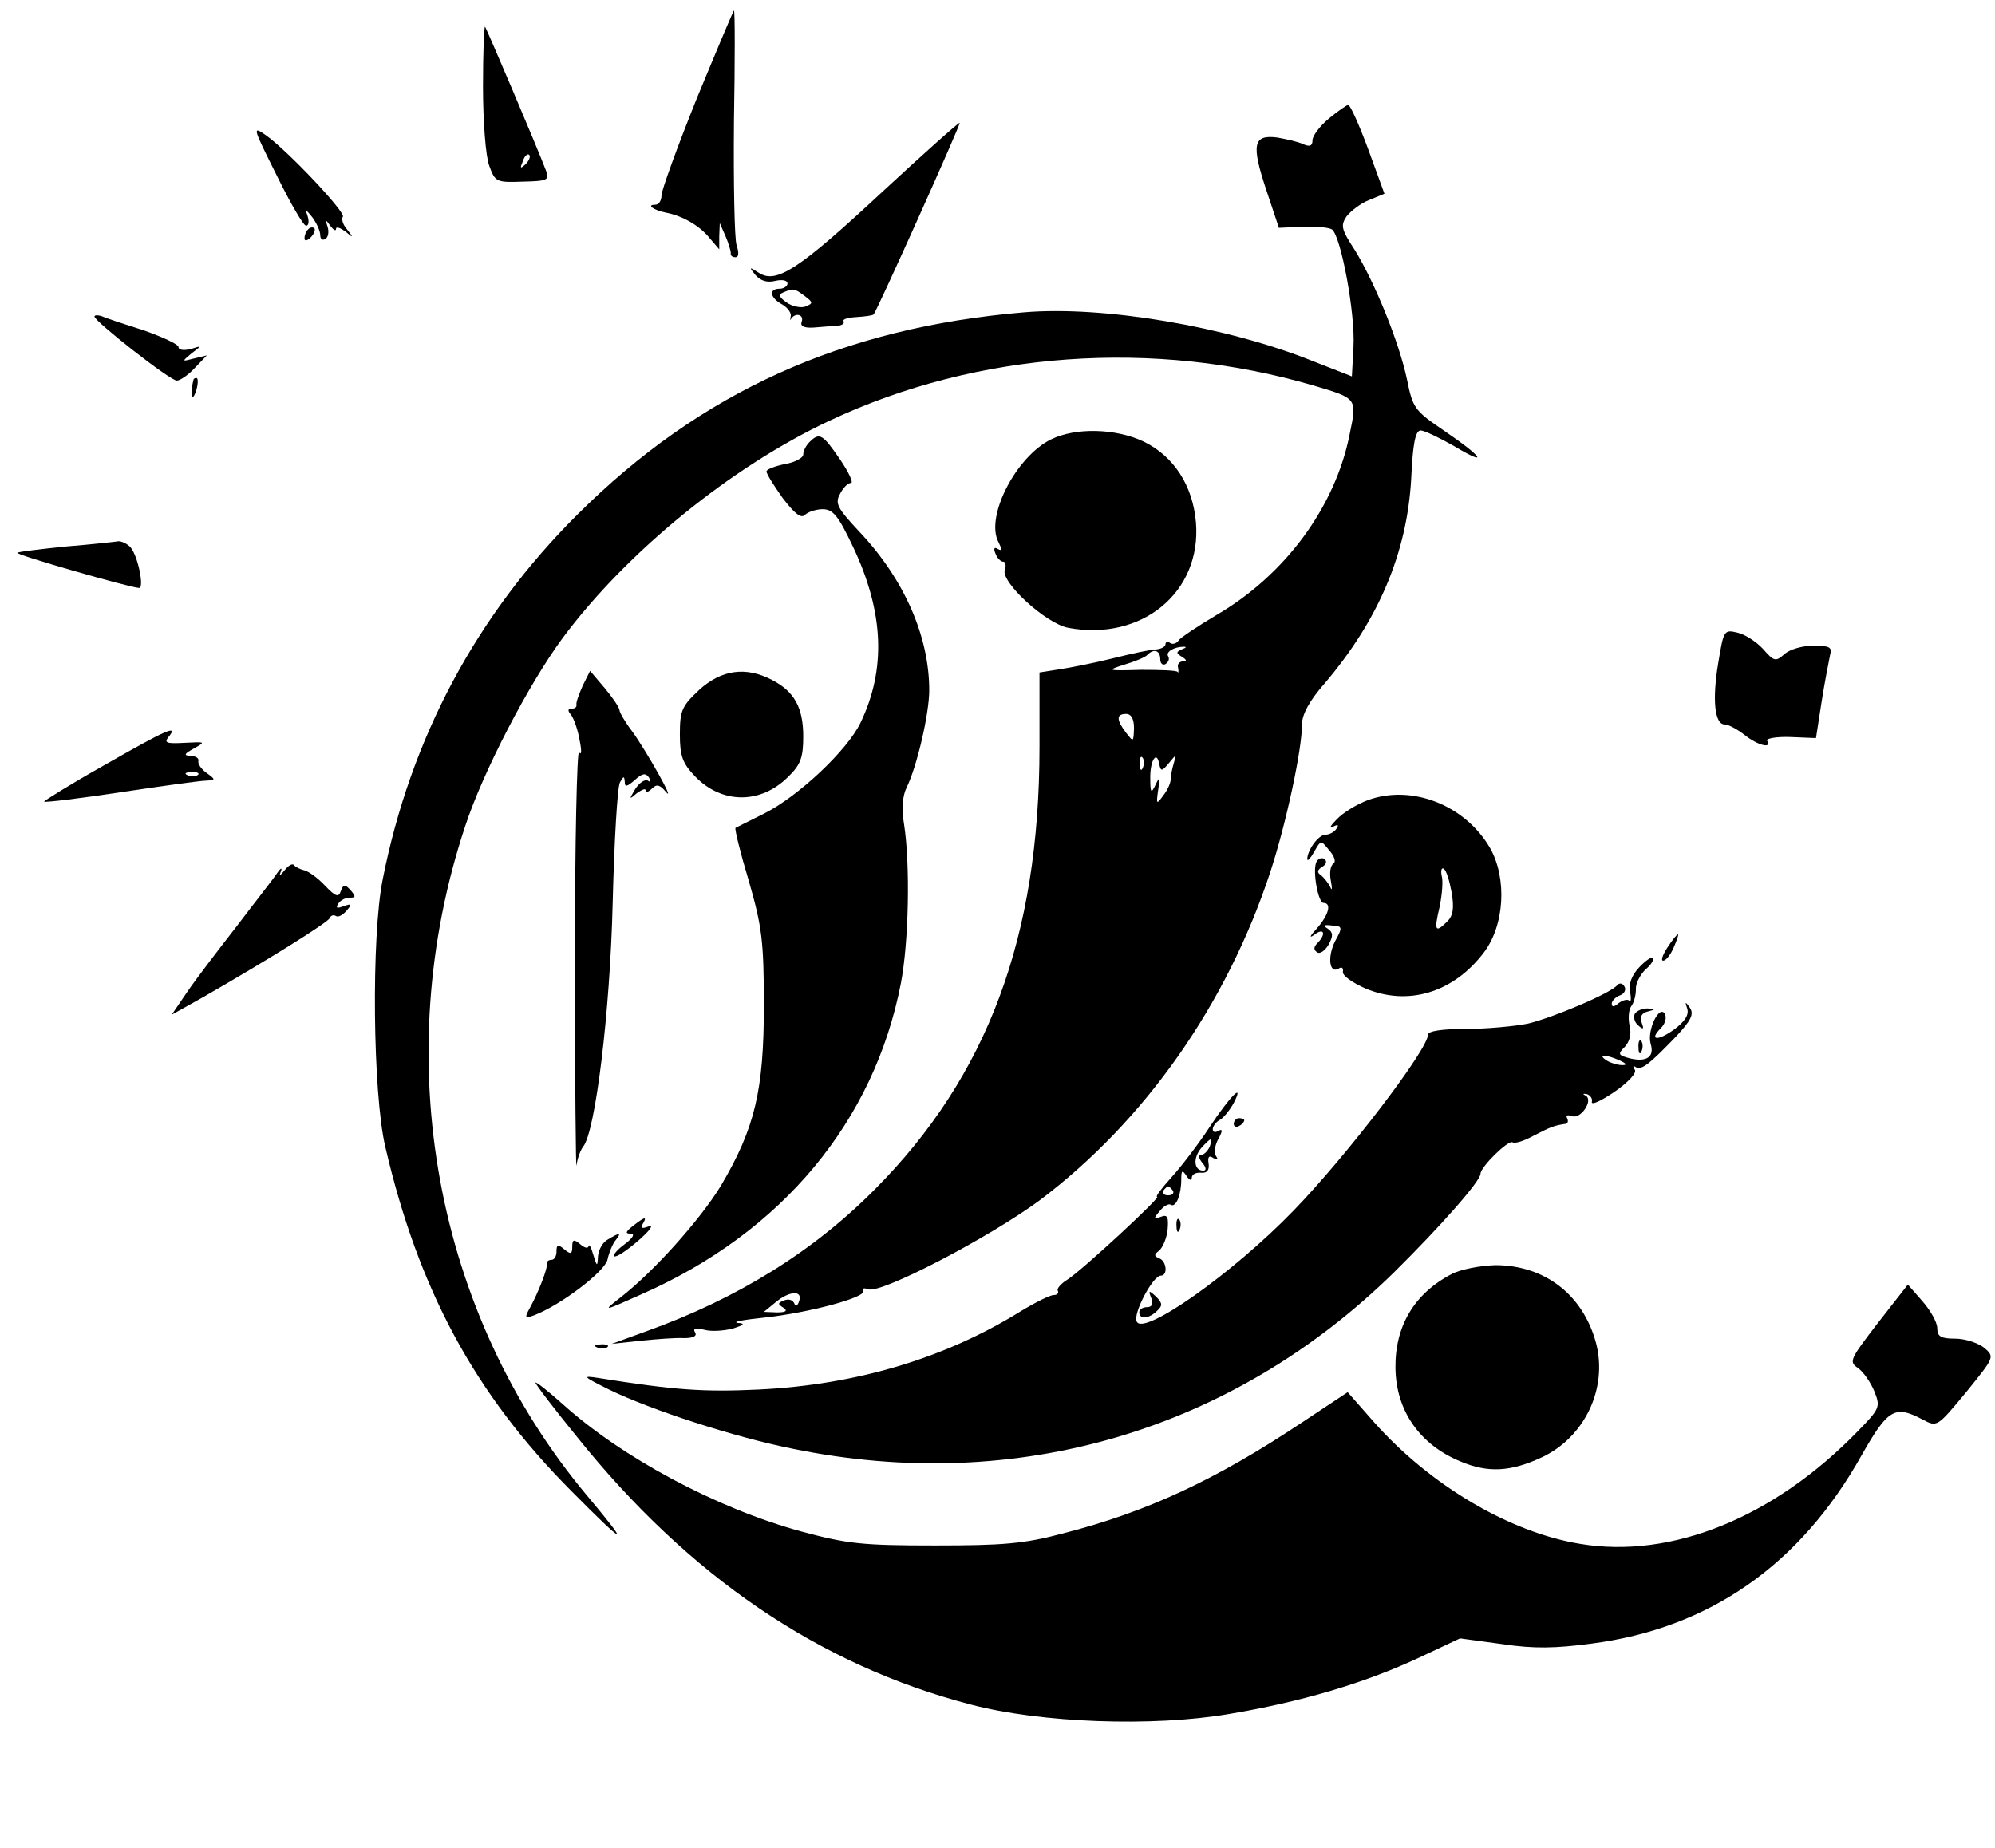 <?xml version="1.0" standalone="no"?>
<!DOCTYPE svg PUBLIC "-//W3C//DTD SVG 20010904//EN"
 "http://www.w3.org/TR/2001/REC-SVG-20010904/DTD/svg10.dtd">
<svg version="1.0" xmlns="http://www.w3.org/2000/svg"
 width="380pt" height="352pt" viewBox="0 0 380 352"
 preserveAspectRatio="xMidYMid meet">

<g transform="translate(0,352) scale(0.1,-0.1)"
fill="#000000" stroke="none">
<path d="M1327 3332 c-37 -92 -67 -175 -67 -184 0 -10 -5 -18 -12 -18 -17 0
-4 -10 20 -15 32 -6 65 -25 84 -49 l18 -21 0 25 1 25 11 -25 c6 -14 10 -28 10
-32 -1 -5 3 -8 9 -8 6 0 7 8 2 23 -4 12 -6 118 -5 235 2 116 2 212 0 212 -1 0
-33 -76 -71 -168z"/>
<path d="M920 3355 c0 -65 5 -133 12 -151 11 -30 13 -32 63 -30 48 1 52 3 45
21 -17 45 -113 270 -116 274 -2 2 -4 -49 -4 -114z m81 -148 c-10 -9 -11 -8 -5
6 3 10 9 15 12 12 3 -3 0 -11 -7 -18z"/>
<path d="M2531 3294 c-17 -14 -31 -33 -31 -41 0 -11 -5 -13 -17 -8 -10 5 -33
10 -50 13 -46 6 -50 -13 -21 -100 l24 -72 45 2 c24 1 49 -1 56 -5 17 -12 45
-161 41 -225 l-3 -55 -74 29 c-164 66 -400 106 -551 93 -345 -29 -616 -152
-850 -385 -193 -192 -318 -427 -371 -695 -22 -109 -19 -409 5 -510 63 -271
170 -470 354 -655 106 -107 114 -109 31 -10 -291 347 -380 833 -233 1276 34
104 121 271 186 359 122 164 321 326 509 414 281 132 617 156 923 66 81 -24
81 -24 67 -91 -27 -139 -123 -269 -253 -345 -37 -22 -70 -44 -73 -49 -4 -6
-11 -8 -16 -5 -5 4 -9 2 -9 -2 0 -5 -8 -9 -17 -10 -10 0 -47 -8 -83 -17 -36
-9 -82 -18 -102 -21 l-38 -6 0 -142 c0 -362 -99 -627 -314 -843 -117 -118
-262 -208 -435 -270 l-66 -24 55 6 c30 3 68 6 83 5 18 0 25 4 21 11 -5 7 1 9
17 5 14 -4 38 -2 54 2 23 7 25 10 10 11 -11 2 12 6 50 10 85 9 197 39 189 51
-3 5 2 6 10 3 24 -9 231 99 327 170 200 151 356 373 439 626 30 92 60 232 60
280 0 19 14 45 43 78 103 121 157 249 165 390 3 67 8 92 18 92 7 0 36 -14 64
-30 67 -40 55 -21 -20 30 -56 38 -59 43 -70 97 -15 71 -61 184 -99 246 -26 40
-28 47 -16 65 8 10 27 25 43 31 l29 12 -31 85 c-17 46 -34 84 -38 84 -3 0 -20
-12 -37 -26z m-280 -1011 c-11 -5 -11 -7 0 -14 10 -6 10 -9 2 -9 -7 0 -11 -6
-9 -12 1 -7 1 -11 -1 -8 -1 3 -33 4 -70 4 -65 -2 -66 -1 -31 10 20 6 40 14 44
19 12 12 24 8 24 -9 0 -8 5 -12 10 -9 6 4 8 10 5 15 -5 8 11 18 30 18 6 0 4
-2 -4 -5z m-91 -150 c-1 -27 -1 -27 -15 -9 -19 25 -19 36 0 36 10 0 15 -10 15
-27z m17 -75 c-3 -8 -6 -5 -6 6 -1 11 2 17 5 13 3 -3 4 -12 1 -19z m50 9 c14
17 14 17 9 0 -3 -10 -6 -24 -6 -31 0 -7 -6 -21 -14 -31 -13 -18 -14 -18 -10
10 4 25 3 27 -5 10 -8 -17 -10 -16 -10 11 -1 34 12 56 17 29 3 -15 5 -15 19 2z
m-705 -1026 c-3 -9 -7 -11 -9 -4 -3 7 -11 9 -19 6 -13 -5 -13 -7 -2 -14 9 -6
5 -9 -12 -9 l-25 1 22 18 c26 22 53 24 45 2z"/>
<path d="M1680 3154 c-158 -147 -201 -175 -234 -154 -19 12 -20 12 -7 -4 10
-11 22 -15 38 -11 13 3 23 1 23 -5 0 -5 -7 -10 -15 -10 -21 0 -19 -17 5 -30
10 -6 18 -16 16 -23 -1 -6 -1 -9 1 -4 8 12 25 8 20 -6 -3 -8 4 -12 22 -11 14
1 34 3 44 3 10 1 16 4 14 9 -3 4 8 7 24 8 16 1 31 3 33 5 7 8 166 362 164 365
-2 1 -68 -58 -148 -132z m-147 -198 c16 -12 16 -14 1 -20 -8 -3 -25 0 -36 8
-14 10 -16 15 -6 19 19 8 21 8 41 -7z"/>
<path d="M527 3186 c26 -53 51 -96 56 -96 5 0 6 8 3 18 -5 14 -4 14 9 -2 8
-11 15 -26 15 -34 0 -7 4 -11 10 -7 5 3 7 13 4 23 -5 14 -4 15 5 2 6 -8 11
-11 11 -6 0 5 8 2 18 -5 15 -13 16 -12 3 4 -8 9 -11 20 -8 24 7 7 -103 124
-146 155 -27 19 -26 16 20 -76z"/>
<path d="M587 3083 c-4 -3 -7 -11 -7 -17 0 -6 5 -5 12 2 6 6 9 14 7 17 -3 3
-9 2 -12 -2z"/>
<path d="M180 2917 c0 -9 145 -123 157 -122 6 0 22 11 34 24 l23 24 -25 -6
c-23 -6 -23 -6 -4 10 20 15 20 15 -2 8 -13 -3 -23 -2 -23 4 0 5 -30 19 -67 32
-38 12 -74 24 -80 27 -7 2 -13 2 -13 -1z"/>
<path d="M369 2798 c-5 -18 -6 -38 -1 -34 7 8 12 36 6 36 -2 0 -4 -1 -5 -2z"/>
<path d="M2002 2683 c-67 -33 -126 -148 -100 -196 7 -14 7 -17 -1 -13 -7 5 -9
1 -5 -8 3 -9 10 -16 15 -16 4 0 6 -7 3 -15 -9 -23 78 -103 121 -111 140 -26
254 68 243 201 -6 70 -42 126 -100 154 -53 25 -129 27 -176 4z"/>
<path d="M1542 2678 c-7 -7 -12 -17 -12 -24 0 -6 -16 -15 -35 -18 -19 -4 -35
-10 -35 -14 0 -5 14 -27 31 -51 23 -30 35 -39 42 -32 6 6 22 11 34 11 20 0 30
-13 58 -72 59 -125 63 -233 14 -335 -25 -52 -118 -140 -184 -173 -28 -14 -52
-26 -54 -27 -2 -2 9 -47 25 -100 25 -87 29 -114 29 -238 0 -162 -17 -234 -82
-344 -39 -64 -129 -165 -193 -214 -33 -26 -31 -25 43 8 267 118 442 329 493
592 15 78 18 226 6 303 -5 29 -3 54 5 70 20 41 43 141 43 185 0 103 -48 212
-133 302 -42 45 -47 54 -37 72 6 12 15 21 21 21 5 0 -4 20 -21 45 -33 48 -39
52 -58 33z"/>
<path d="M126 2479 c-49 -5 -91 -10 -93 -12 -3 -4 217 -67 232 -67 10 0 -2 60
-16 77 -6 7 -17 12 -23 12 -6 -1 -51 -6 -100 -10z"/>
<path d="M3273 2258 c-12 -71 -7 -118 12 -118 7 0 24 -9 38 -20 25 -20 53 -27
43 -11 -3 4 17 8 44 7 l49 -2 11 71 c6 38 14 78 16 88 4 14 -1 17 -32 17 -21
0 -45 -7 -55 -16 -17 -15 -20 -14 -41 10 -13 14 -35 28 -49 31 -25 6 -26 4
-36 -57z"/>
<path d="M1110 2214 c-7 -16 -13 -32 -12 -36 1 -5 -3 -8 -9 -8 -8 0 -8 -4 -1
-12 5 -7 13 -29 16 -48 4 -19 4 -30 -1 -23 -4 6 -8 -174 -8 -400 0 -227 2
-401 3 -387 2 14 8 30 13 36 23 29 51 255 56 464 3 118 9 222 14 230 7 12 8
12 9 1 0 -11 4 -10 19 3 14 13 21 14 27 5 4 -7 3 -10 -2 -6 -6 3 -16 -4 -24
-16 -12 -20 -12 -21 3 -8 10 7 17 10 17 5 0 -4 5 -3 12 4 9 9 15 7 26 -6 21
-25 -37 78 -64 115 -13 17 -24 36 -24 40 0 5 -13 24 -28 42 l-28 33 -14 -28z"/>
<path d="M1332 2206 c-33 -31 -37 -39 -37 -85 0 -41 5 -55 29 -80 51 -53 125
-53 177 -1 24 23 29 37 29 77 0 55 -17 86 -60 108 -50 26 -96 19 -138 -19z"/>
<path d="M198 2062 c-64 -36 -115 -68 -114 -69 2 -2 68 6 147 18 79 12 152 22
162 22 18 1 18 2 0 15 -10 7 -17 18 -15 23 1 5 -6 9 -15 9 -14 1 -12 4 6 14
23 13 23 13 -17 11 -35 -2 -40 0 -31 11 20 25 -4 14 -123 -54z m179 -18 c-3
-3 -12 -4 -19 -1 -8 3 -5 6 6 6 11 1 17 -2 13 -5z"/>
<path d="M2606 1996 c-22 -8 -49 -25 -60 -37 -12 -12 -15 -18 -7 -14 9 5 12 4
7 -3 -4 -7 -14 -12 -21 -12 -14 0 -35 -30 -35 -47 1 -4 6 2 13 14 13 23 13 23
29 3 10 -11 13 -22 8 -25 -6 -4 -8 -18 -5 -33 3 -15 2 -20 -1 -12 -4 8 -12 18
-18 23 -8 5 -7 10 3 16 8 5 9 11 3 15 -5 3 -12 0 -15 -7 -7 -18 4 -77 14 -77
16 0 10 -23 -13 -49 -13 -14 -15 -19 -5 -12 19 15 24 2 6 -16 -7 -7 -7 -13 0
-17 5 -4 15 3 22 15 9 17 8 23 -2 30 -10 6 -7 8 8 6 20 -1 21 -3 6 -30 -15
-30 -11 -63 7 -52 6 4 9 1 8 -6 -2 -7 18 -21 43 -32 81 -34 167 -8 225 68 40
52 45 142 12 200 -48 82 -149 121 -232 91z m159 -176 c5 -29 3 -44 -8 -55 -23
-23 -26 -19 -15 27 5 24 7 51 4 60 -2 10 0 16 4 13 5 -3 11 -23 15 -45z"/>
<path d="M542 1862 c-9 -11 -11 -12 -7 -2 3 8 0 7 -7 -3 -7 -11 -42 -55 -76
-100 -35 -45 -78 -101 -95 -126 l-30 -44 59 33 c122 70 239 143 242 151 2 5 7
7 12 4 4 -3 13 2 20 10 11 13 10 14 -5 9 -13 -5 -16 -4 -11 4 4 7 14 12 22 12
12 0 12 2 2 14 -11 12 -14 12 -19 -2 -4 -12 -10 -10 -30 11 -13 14 -31 27 -39
29 -8 2 -17 6 -20 10 -3 4 -11 -1 -18 -10z"/>
<path d="M3176 1715 c-9 -14 -13 -25 -8 -25 5 0 14 11 20 25 6 14 10 25 8 25
-2 0 -11 -11 -20 -25z"/>
<path d="M3122 1677 c-14 -15 -20 -31 -17 -46 2 -13 2 -21 -2 -17 -3 3 -12 1
-20 -5 -8 -7 -13 -8 -13 -1 0 5 7 13 16 16 8 3 12 11 8 17 -3 6 -9 7 -13 3
-10 -15 -124 -63 -171 -74 -25 -5 -78 -10 -117 -10 -46 0 -73 -4 -73 -11 0
-28 -155 -231 -256 -335 -116 -120 -288 -241 -299 -211 -7 15 31 87 46 87 14
0 11 28 -3 33 -10 4 -10 7 -1 14 7 5 15 23 17 40 2 25 0 30 -13 25 -14 -5 -14
-3 -2 11 7 9 17 15 21 12 10 -6 20 19 20 48 0 18 2 19 10 7 5 -8 10 -10 10 -4
0 7 8 11 18 10 11 -1 16 5 14 18 -2 12 1 16 9 10 8 -4 10 -3 5 4 -4 6 -2 21 5
33 8 15 8 19 0 15 -6 -4 -11 -3 -11 3 0 5 6 14 14 18 7 4 19 19 26 32 21 41
-7 13 -46 -46 -21 -32 -53 -74 -72 -95 -19 -21 -32 -38 -28 -38 8 0 -141 -138
-170 -157 -13 -8 -22 -18 -19 -22 2 -4 -1 -8 -8 -8 -7 0 -35 -14 -63 -31 -145
-90 -314 -140 -499 -149 -106 -5 -160 -1 -305 22 -32 5 -30 3 20 -22 80 -39
240 -91 351 -113 425 -87 836 34 1144 336 87 86 165 174 165 188 0 13 53 65
61 60 5 -3 23 3 41 13 33 17 39 19 59 22 5 0 7 5 4 11 -3 5 0 7 9 4 17 -7 42
31 26 39 -6 3 -5 4 2 3 7 -2 12 -9 10 -15 -1 -7 18 2 43 19 26 18 43 36 39 42
-4 6 -3 9 2 5 11 -6 26 6 76 58 29 31 35 43 27 55 -9 13 -10 12 -5 -2 3 -12
-5 -24 -25 -39 -32 -23 -49 -21 -25 3 8 8 11 20 7 27 -11 17 -34 -32 -27 -57
8 -25 -7 -36 -40 -28 -22 6 -23 8 -9 22 9 10 13 24 9 40 -3 13 -2 30 3 37 5 6
9 21 9 32 -1 11 8 28 18 38 11 9 17 19 14 22 -2 3 -14 -5 -26 -18z m-37 -177
c13 -6 15 -9 5 -9 -8 0 -22 4 -30 9 -18 12 -2 12 25 0z m-781 -165 c-4 -8 -11
-15 -16 -15 -6 0 -5 -6 2 -15 8 -9 8 -15 2 -15 -18 0 -20 24 -4 43 19 21 23
22 16 2z m-70 -83 c3 -5 -1 -9 -9 -9 -8 0 -12 4 -9 9 3 4 7 8 9 8 2 0 6 -4 9
-8z"/>
<path d="M3114 1589 c-3 -6 -1 -16 6 -22 10 -9 12 -8 7 5 -4 11 0 18 11 21 16
4 16 5 0 6 -9 0 -20 -4 -24 -10z"/>
<path d="M3121 1524 c0 -11 3 -14 6 -6 3 7 2 16 -1 19 -3 4 -6 -2 -5 -13z"/>
<path d="M2350 1379 c0 -5 5 -7 10 -4 6 3 10 8 10 11 0 2 -4 4 -10 4 -5 0 -10
-5 -10 -11z"/>
<path d="M1206 1185 c-14 -11 -16 -15 -5 -15 9 0 5 -8 -11 -20 -14 -10 -23
-21 -20 -23 3 -3 23 10 45 29 22 19 31 31 21 28 -13 -5 -17 -4 -12 4 9 15 5
15 -18 -3z"/>
<path d="M2241 1184 c0 -11 3 -14 6 -6 3 7 2 16 -1 19 -3 4 -6 -2 -5 -13z"/>
<path d="M1158 1159 c-10 -5 -18 -20 -19 -32 -1 -21 -2 -20 -9 3 -4 14 -8 21
-9 16 -1 -5 -8 -3 -16 4 -12 10 -15 9 -15 -5 0 -14 -3 -15 -15 -5 -12 10 -15
10 -15 -4 0 -9 -4 -16 -10 -16 -5 0 -9 -3 -8 -7 1 -9 -15 -52 -33 -85 -10 -18
-9 -20 7 -14 51 19 135 83 141 106 3 14 10 31 16 38 11 14 8 15 -15 1z"/>
<path d="M2765 1093 c-71 -37 -108 -99 -107 -179 1 -81 46 -146 124 -178 52
-22 95 -20 155 8 81 38 126 131 103 218 -25 92 -98 148 -192 148 -29 -1 -66
-8 -83 -17z"/>
<path d="M3577 1000 c-53 -69 -56 -74 -38 -86 10 -7 24 -27 31 -44 12 -30 11
-33 -31 -76 -160 -165 -355 -244 -529 -215 -135 22 -286 112 -392 231 l-51 58
-86 -57 c-165 -110 -296 -171 -456 -212 -75 -20 -115 -23 -245 -23 -138 0
-166 3 -255 27 -160 44 -340 140 -454 243 -28 25 -51 43 -51 40 0 -3 35 -49
79 -103 213 -266 462 -435 750 -510 133 -35 346 -43 492 -18 137 23 255 58
357 105 l83 39 81 -11 c60 -9 101 -8 169 1 225 29 398 150 515 359 50 88 63
96 116 68 28 -15 28 -14 83 52 54 67 55 67 34 85 -12 9 -36 17 -55 17 -27 0
-34 4 -34 20 0 11 -13 34 -28 51 l-28 32 -57 -73z"/>
<path d="M2193 1047 c4 -11 1 -17 -8 -17 -8 0 -15 -4 -15 -10 0 -14 19 -12 34
3 11 10 10 15 -2 27 -14 13 -15 12 -9 -3z"/>
<path d="M1138 953 c7 -3 16 -2 19 1 4 3 -2 6 -13 5 -11 0 -14 -3 -6 -6z"/>
</g>
</svg>
